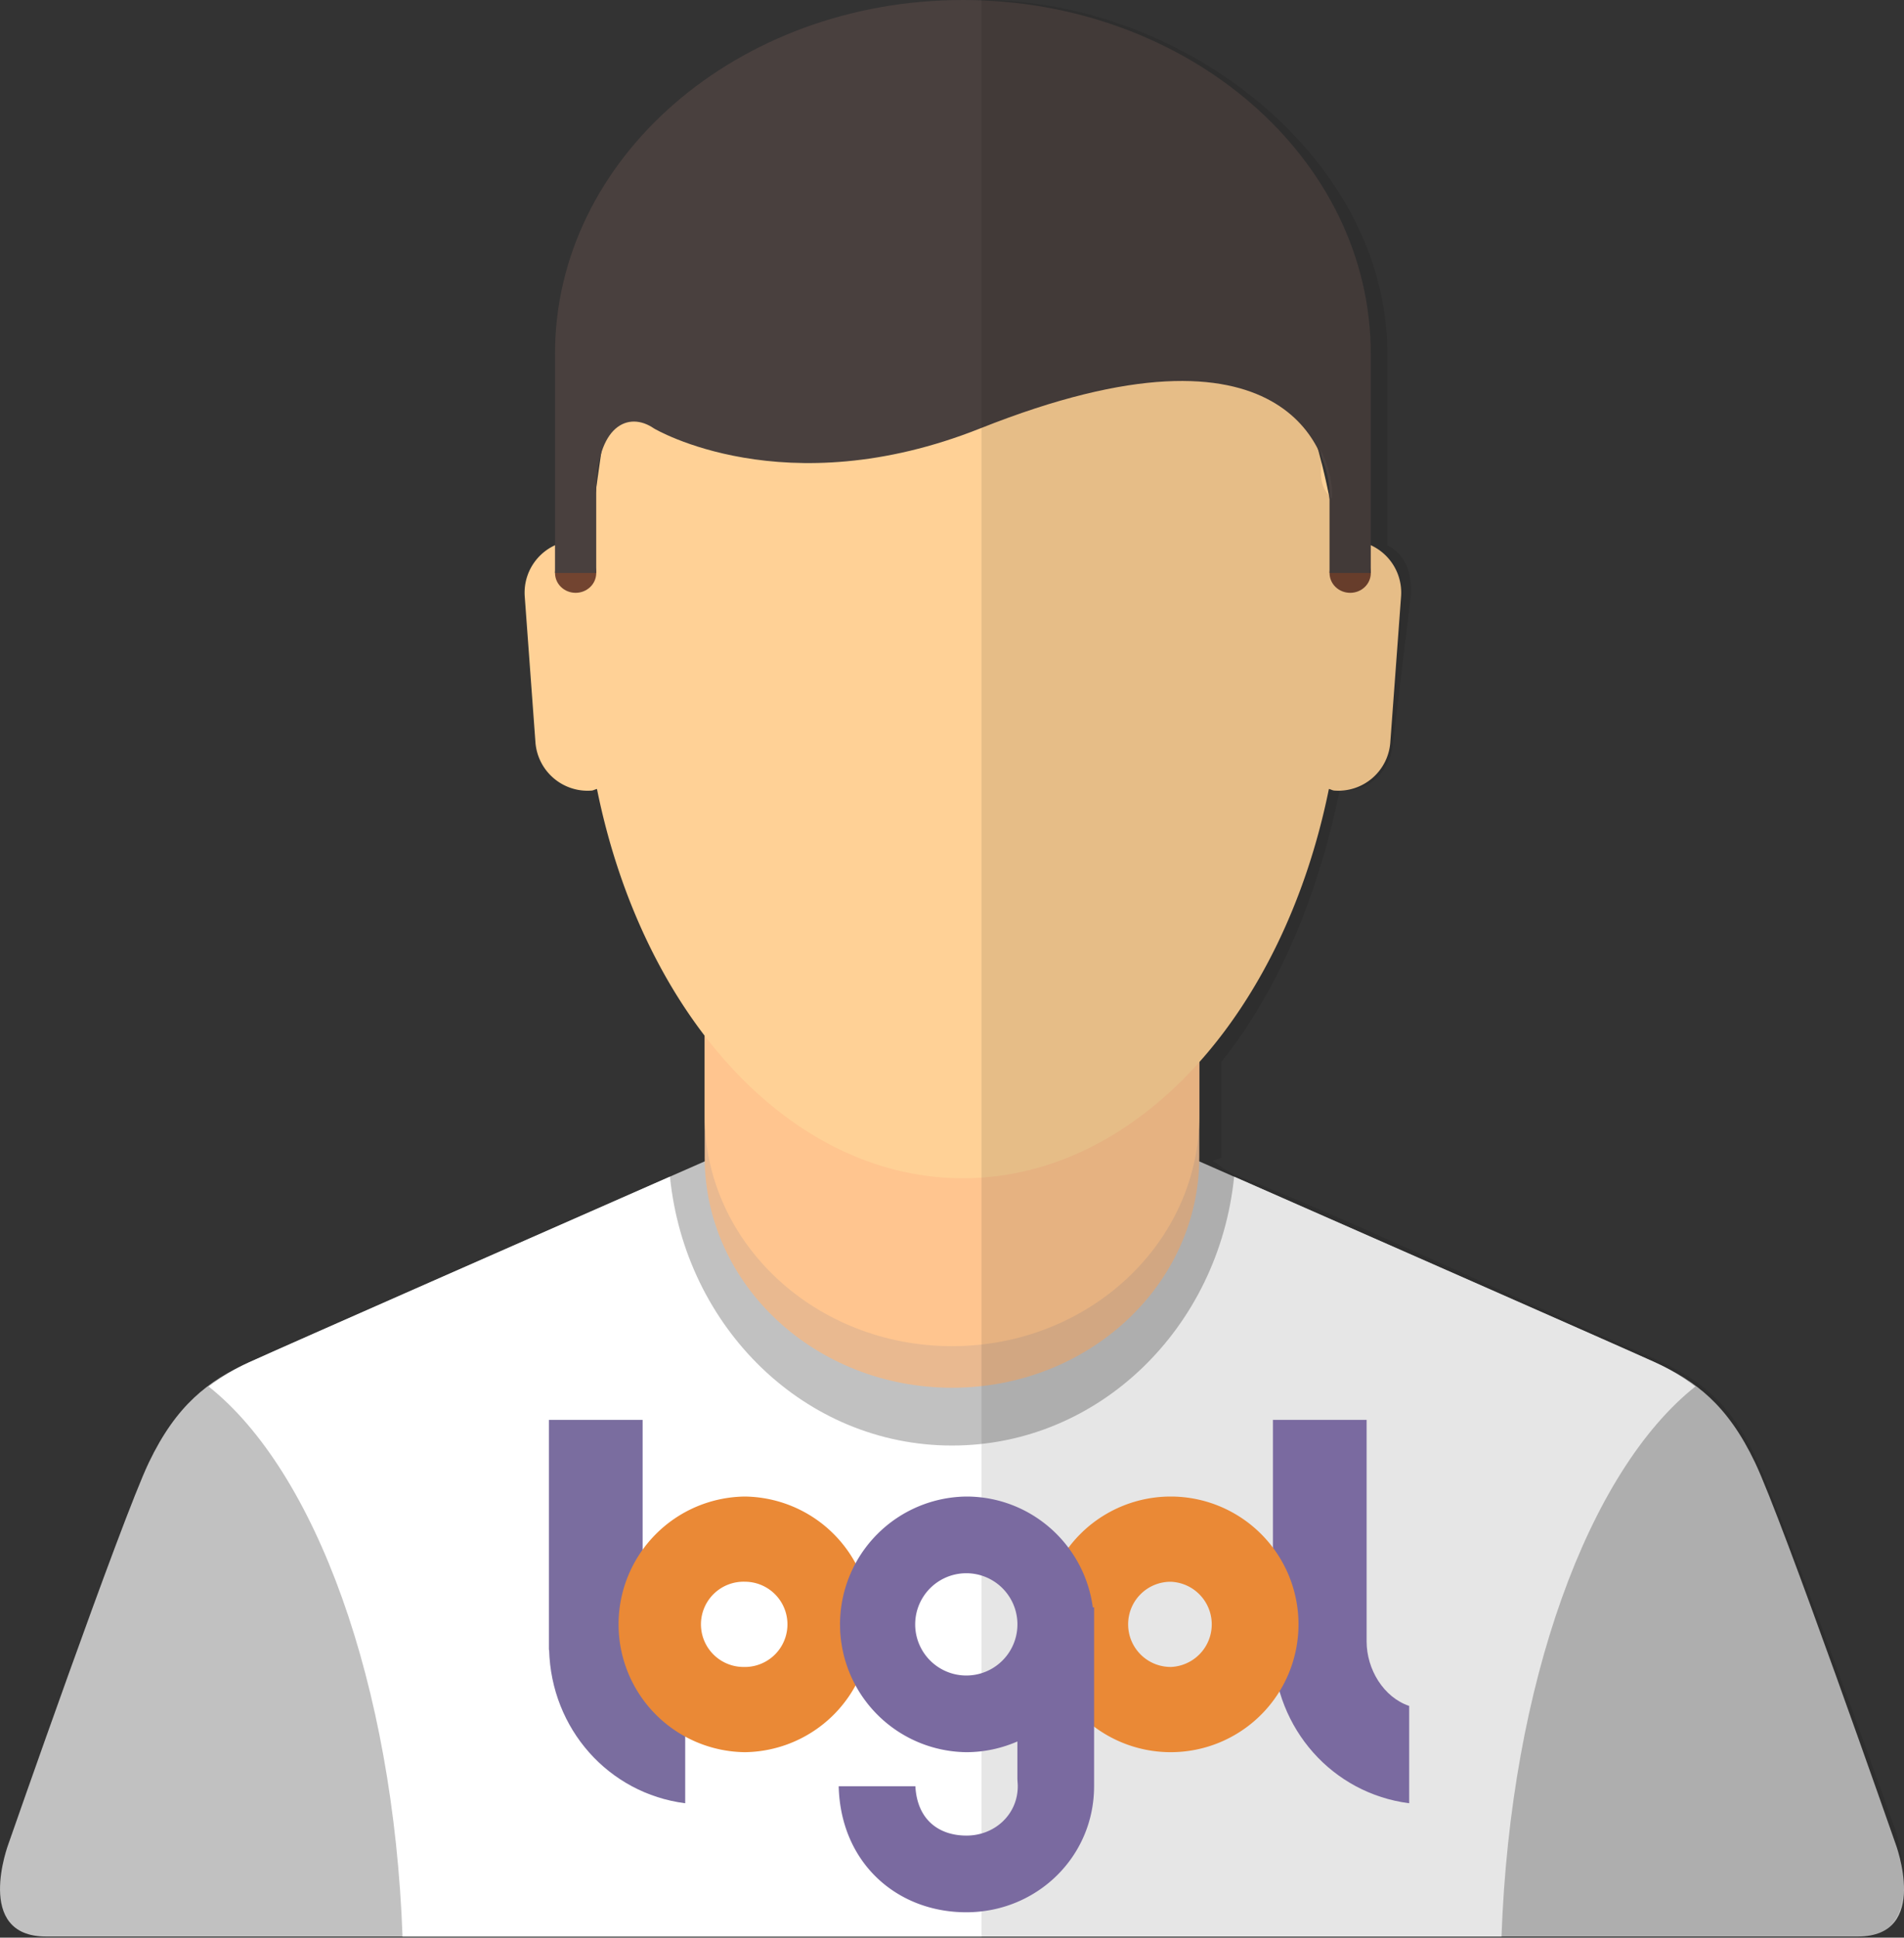 <svg xmlns="http://www.w3.org/2000/svg" width="103.203" height="105" viewBox="0 0 103.203 105"><rect x="0" y="0" width="103.203" height="105" fill="#333333" stroke="none"/><path fill="#C1C1C1" d="M102.745 99.912s-6.122-17.534-7.617-20.66c-1.49-3.122-3.215-4.422-5.43-5.43-2.21-1.01-25.033-11.036-25.033-11.036l-13.063 1.008-13.07-1.008S15.715 72.812 13.504 73.82c-2.217 1.01-3.94 2.31-5.436 5.433C6.575 82.378.46 99.913.46 99.913s-1.902 5.026 2.035 5.026H100.705c3.94 0 2.04-5.028 2.04-5.028"/><path fill="#E9B990" d="M65.005 62.714c0 6.897-6 12.487-13.402 12.487-7.407 0-13.407-5.59-13.407-12.486V48.512c0-6.904 6-12.492 13.407-12.492 7.402 0 13.402 5.588 13.402 12.492v14.202z"/><path fill="#FFC58F" d="M65.005 60.46c0 6.895-6 12.488-13.402 12.488-7.407 0-13.407-5.594-13.407-12.487V46.253c0-6.896 6-12.486 13.407-12.486 7.402 0 13.402 5.59 13.402 12.486v14.21z"/><path fill="#FFF" d="M91.894 75.133c-.68-.51-1.398-.95-2.196-1.312-1.785-.812-17.02-7.516-22.804-10.058-.827 8.175-7.316 14.57-15.29 14.57-7.98 0-14.47-6.395-15.29-14.57-5.79 2.542-21.023 9.245-22.81 10.06-.797.36-1.51.8-2.196 1.31 5.792 4.6 10.013 16.072 10.51 29.808h59.568c.493-13.736 4.715-25.208 10.508-29.807"/><path fill="#FFD196" d="M73.333 29.297c-.302-.023-.59.04-.87.11-1.796-13.464-10.183-23.65-20.27-23.65-17.517 0-18.473 10.187-20.27 23.65-.282-.07-.566-.134-.87-.11a2.827 2.827 0 0 0-2.61 3.033l.58 7.9a2.838 2.838 0 0 0 3.033 2.613c.108-.006.195-.067.302-.088 2.458 12.17 10.398 21.094 19.835 21.094 9.437 0 17.372-8.925 19.837-21.095.106.02.193.082.303.088a2.826 2.826 0 0 0 3.026-2.614l.583-7.9a2.826 2.826 0 0 0-2.61-3.033"/><path fill="#724430" d="M32.318 31.05c0 .598-.5 1.075-1.117 1.075s-1.117-.478-1.117-1.076c0-.597.5-1.08 1.118-1.08.617 0 1.118.483 1.118 1.08M74.302 31.05c0 .598-.5 1.075-1.116 1.075-.62 0-1.12-.478-1.12-1.076 0-.597.5-1.08 1.12-1.08.615 0 1.116.483 1.116 1.08"/><path fill="#49403E" d="M52.193 0c-12.214 0-22.11 8.584-22.11 19.173V31.05h2.234v-4.353c0-3.65 1.748-4.434 3.13-3.48 0 0 7.063 4.223 17.682 0 16.796-6.69 18.936 1.56 18.936 3.48v4.352H74.3V19.172C74.303 8.583 64.404 0 52.194 0"/><path opacity=".1" fill="#010000" d="M102.745 99.19s-6.122-17.174-7.617-20.297c-1.49-3.123-3.215-4.242-5.43-5.254-.43-.197-1.497-.647-3.176-1.39-5.268-2.33-14.32-6.56-19.32-8.488v.003c-1-.386-1.09-.674-1.455-.836 0-.072.456-.143.456-.217V57.538c3-3.73 5.228-8.866 6.426-14.783.105.02-.107.082.002.088 1.557.115 2.764-1.057 2.877-2.614l.958-7.9c.093-1.213-.266-2.294-1.266-2.774V19.173c0-10.59-11-19.173-22-19.173v105h-.91 48.413c3.94 0 2.04-5.81 2.04-5.81zM72.203 26.696v.33c-1-.923-.396-1.823-.64-2.705.497.967.64 1.88.64 2.375z"/><g><path fill="#7A6AA0" d="M74.075 88.946V76.942h-5.078v12.466h.01c.114 4.28 3.22 7.776 7.376 8.31v-5.274c-1.384-.465-2.308-1.98-2.308-3.498z"/><path fill="#7A6D9F" d="M34.832 88.946V76.942h-5.08v12.466h.012c.114 4.28 3.22 7.776 7.376 8.31v-5.274c-1.386-.465-2.308-1.98-2.308-3.498z"/><path fill="#EA8936" d="M63.455 81.097a6.926 6.926 0 1 0 .003 13.853 6.926 6.926 0 0 0-.003-13.853zm0 9.234c-1.275 0-2.306-1.033-2.306-2.31s1.03-2.306 2.305-2.306a2.31 2.31 0 0 1 0 4.617zM40.372 81.097a6.927 6.927 0 0 0 0 13.853 6.927 6.927 0 0 0 0-13.853zm0 9.234a2.31 2.31 0 1 1 0-4.618 2.31 2.31 0 0 1 0 4.62z"/><path fill="#7A6AA0" d="M59.233 87.1c-.452-3.387-3.345-6.003-6.857-6.003a6.927 6.927 0 0 0 0 13.853c.986 0 1.922-.212 2.77-.58v1.992c0 .14.02.285.02.433 0 1.53-1.25 2.675-2.78 2.675-1.463 0-2.67-.827-2.77-2.675H45.46c.103 4.157 3.156 6.83 6.916 6.83 3.825 0 6.927-3.005 6.927-6.83V87.1h-.07zm-6.857 3.695a2.77 2.77 0 1 1 .002-5.542 2.77 2.77 0 0 1-.002 5.542z"/></g></svg>